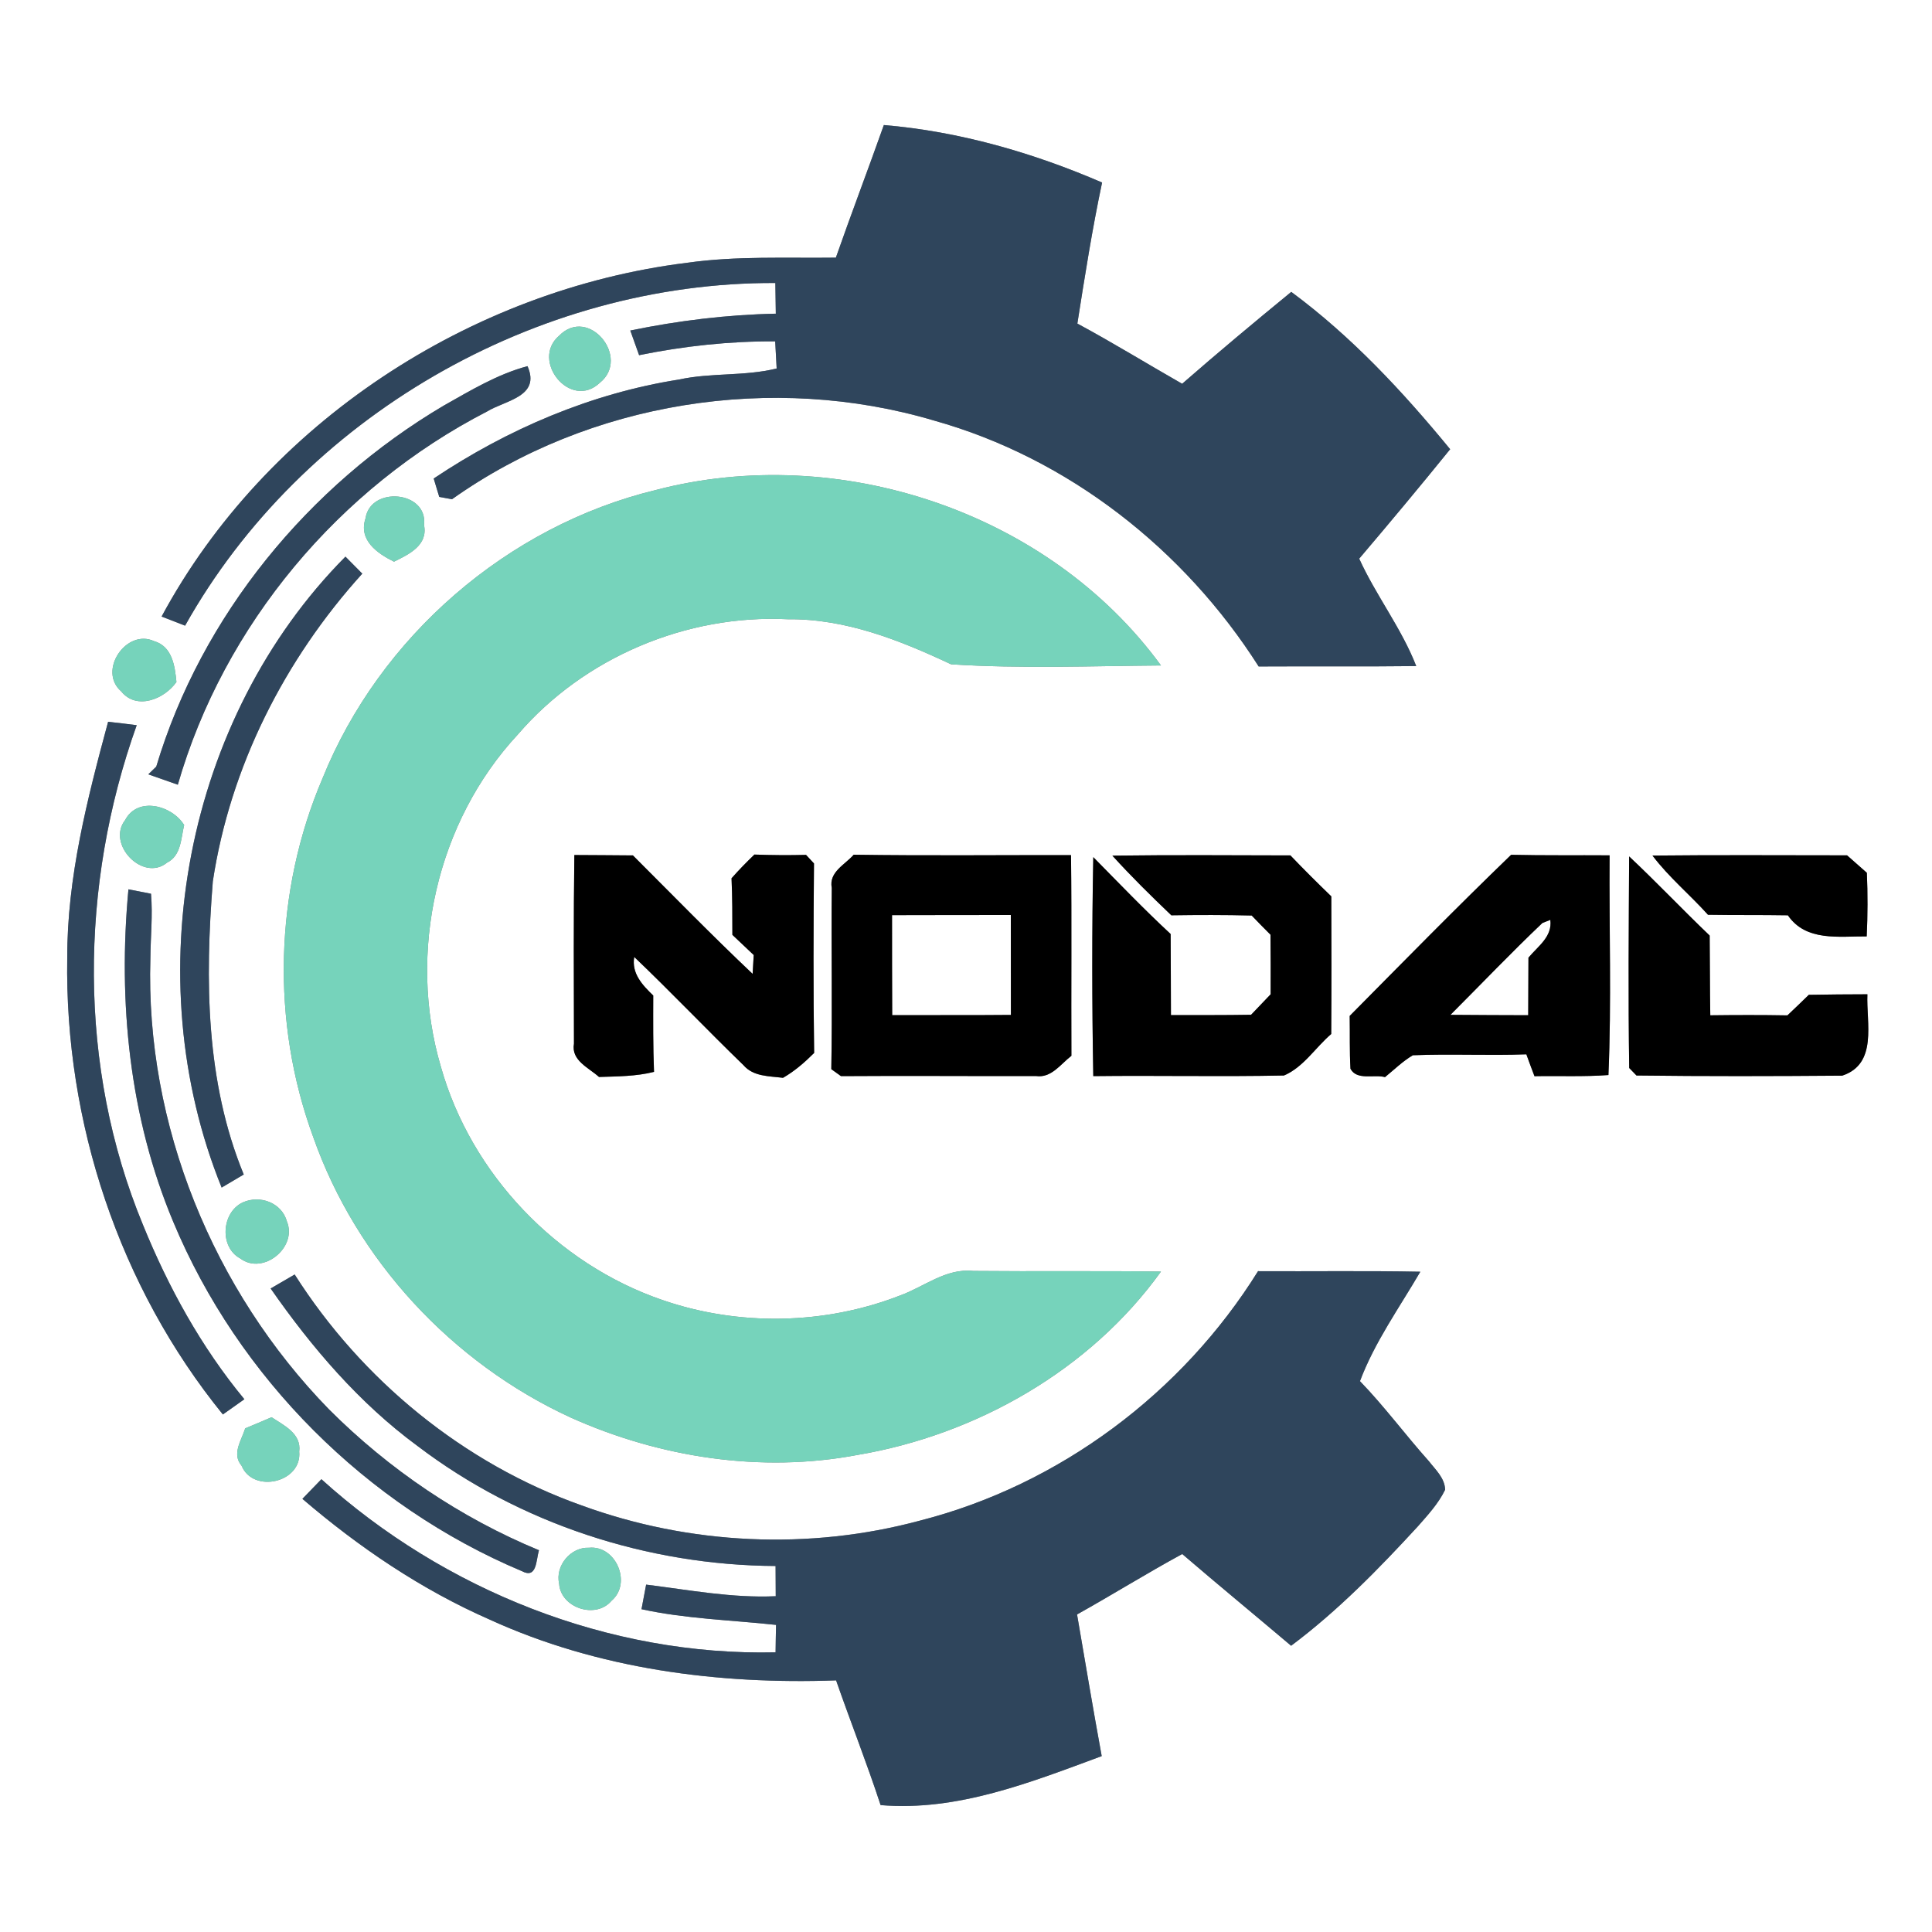 <?xml version="1.0" encoding="UTF-8" ?>
<!DOCTYPE svg PUBLIC "-//W3C//DTD SVG 1.1//EN" "http://www.w3.org/Graphics/SVG/1.1/DTD/svg11.dtd">
<svg width="250pt" height="250pt" viewBox="0 0 250 250" version="1.1" xmlns="http://www.w3.org/2000/svg">
<rect x="0" y="0" width="250" height="250" fill="#808080" stroke="none"/>
<g id="#ffffffff">
<path fill="#ffffff" opacity="1.00" d=" M 0.00 0.00 L 250.00 0.00 L 250.00 250.00 L 0.00 250.00 L 0.00 0.00 M 114.37 16.18 C 112.34 21.91 110.17 27.60 108.16 33.34 C 101.75 33.42 95.30 33.10 88.93 34.00 C 60.84 37.48 34.39 54.77 20.91 79.78 C 21.92 80.18 22.93 80.57 23.95 80.96 C 39.08 53.96 69.40 36.49 100.33 36.62 C 100.34 37.61 100.37 39.60 100.39 40.59 C 94.06 40.72 87.76 41.49 81.56 42.77 C 81.84 43.57 82.41 45.16 82.70 45.96 C 88.50 44.78 94.39 44.14 100.31 44.17 C 100.36 45.05 100.45 46.81 100.50 47.68 C 96.36 48.71 92.03 48.20 87.87 49.11 C 76.48 50.90 65.68 55.53 56.12 61.92 C 56.30 62.51 56.66 63.70 56.84 64.30 C 57.25 64.37 58.08 64.52 58.49 64.60 C 76.30 51.96 99.96 48.21 120.87 54.42 C 138.23 59.28 153.24 71.09 162.87 86.24 C 169.67 86.20 176.46 86.27 183.26 86.19 C 181.35 81.28 178.06 77.08 175.88 72.29 C 179.85 67.62 183.79 62.90 187.65 58.13 C 181.52 50.66 174.89 43.54 167.09 37.77 C 162.33 41.67 157.61 45.61 152.97 49.66 C 148.44 47.08 144.00 44.34 139.41 41.87 C 140.37 35.77 141.33 29.66 142.61 23.62 C 133.66 19.75 124.11 17.00 114.37 16.18 M 72.34 43.45 C 68.61 46.66 73.82 53.13 77.62 49.53 C 81.65 46.29 76.18 39.53 72.34 43.45 M 57.41 52.49 C 39.92 62.83 26.06 79.67 20.22 99.20 C 19.96 99.45 19.45 99.95 19.19 100.20 C 20.46 100.64 21.74 101.09 23.01 101.54 C 28.97 80.84 43.91 63.09 63.02 53.25 C 65.40 51.79 69.99 51.34 68.26 47.38 C 64.36 48.42 60.89 50.53 57.41 52.49 M 84.85 63.41 C 65.64 68.06 49.12 82.41 41.73 100.73 C 35.50 115.32 35.06 132.23 40.53 147.13 C 46.13 163.07 58.54 176.40 73.87 183.44 C 85.39 188.61 98.49 190.63 110.95 188.27 C 126.33 185.67 141.07 177.29 150.23 164.54 C 142.14 164.43 134.04 164.54 125.95 164.46 C 122.40 164.07 119.58 166.52 116.43 167.65 C 106.69 171.44 95.58 171.63 85.71 168.22 C 72.07 163.54 60.97 151.94 57.05 138.04 C 52.68 123.26 56.50 106.34 67.02 95.03 C 75.58 85.07 88.85 79.48 101.94 80.13 C 109.42 80.05 116.43 82.84 123.07 85.96 C 132.08 86.54 141.18 86.18 150.23 86.11 C 135.72 66.22 108.53 57.20 84.85 63.41 M 47.30 67.07 C 46.36 69.89 48.80 71.60 50.98 72.68 C 52.90 71.74 55.41 70.56 54.87 67.94 C 55.40 63.49 47.92 62.87 47.30 67.07 M 28.68 153.67 C 29.64 153.11 30.59 152.54 31.54 151.98 C 26.60 139.97 26.53 126.78 27.54 114.04 C 29.79 99.20 36.84 85.32 46.88 74.23 C 46.15 73.50 45.43 72.76 44.70 72.03 C 23.96 92.94 17.64 126.46 28.68 153.67 M 15.69 89.47 C 17.68 91.94 21.28 90.46 22.83 88.25 C 22.63 86.17 22.29 83.64 19.93 82.96 C 16.35 81.31 12.60 86.80 15.69 89.47 M 13.99 93.40 C 11.29 103.39 8.68 113.54 8.70 123.97 C 8.36 145.20 15.42 166.51 28.84 183.03 C 29.76 182.37 30.69 181.71 31.62 181.06 C 26.04 174.31 21.78 166.57 18.49 158.47 C 10.04 138.05 10.29 114.53 17.69 93.84 C 16.45 93.68 15.22 93.53 13.99 93.40 M 16.19 106.12 C 13.76 109.23 18.50 114.17 21.61 111.63 C 23.45 110.72 23.41 108.48 23.83 106.76 C 22.25 104.20 17.81 103.03 16.19 106.12 M 74.27 135.05 C 73.88 137.23 76.17 138.15 77.51 139.36 C 79.89 139.28 82.30 139.29 84.63 138.70 C 84.50 135.41 84.52 132.11 84.53 128.82 C 83.13 127.47 81.70 125.96 82.07 123.83 C 86.87 128.41 91.44 133.22 96.20 137.83 C 97.49 139.33 99.54 139.24 101.32 139.47 C 102.82 138.61 104.13 137.47 105.35 136.25 C 105.23 128.08 105.26 119.90 105.33 111.73 C 105.07 111.45 104.56 110.90 104.30 110.62 C 102.07 110.68 99.85 110.66 97.62 110.58 C 96.59 111.57 95.60 112.58 94.66 113.65 C 94.77 116.08 94.77 118.53 94.77 120.97 C 95.69 121.83 96.61 122.71 97.53 123.58 C 97.50 124.19 97.43 125.41 97.39 126.02 C 92.11 121.03 87.04 115.82 81.90 110.69 C 79.37 110.66 76.85 110.66 74.32 110.64 C 74.21 118.78 74.25 126.91 74.27 135.05 M 107.63 114.89 C 107.56 122.71 107.71 130.53 107.57 138.35 C 107.88 138.58 108.51 139.03 108.82 139.25 C 117.24 139.19 125.65 139.26 134.07 139.24 C 136.04 139.53 137.27 137.67 138.64 136.62 C 138.60 127.97 138.69 119.31 138.59 110.65 C 129.22 110.64 119.84 110.74 110.47 110.60 C 109.34 111.89 107.23 112.84 107.63 114.89 M 141.47 110.91 C 141.29 120.35 141.30 129.81 141.47 139.25 C 149.69 139.15 157.92 139.34 166.14 139.17 C 168.67 138.10 170.21 135.55 172.26 133.80 C 172.30 127.86 172.29 121.92 172.27 115.99 C 170.47 114.25 168.70 112.49 166.98 110.69 C 159.30 110.67 151.62 110.62 143.94 110.72 C 146.37 113.40 148.95 115.94 151.57 118.44 C 155.04 118.39 158.51 118.38 161.97 118.47 C 162.77 119.31 163.58 120.13 164.40 120.95 C 164.43 123.52 164.43 126.09 164.42 128.66 C 163.58 129.54 162.73 130.42 161.89 131.31 C 158.43 131.37 154.97 131.35 151.52 131.35 C 151.50 127.85 151.51 124.36 151.48 120.86 C 148.03 117.66 144.77 114.26 141.47 110.91 M 174.65 131.46 C 174.69 133.74 174.62 136.02 174.75 138.30 C 175.59 139.85 177.80 138.99 179.22 139.38 C 180.40 138.42 181.50 137.33 182.82 136.55 C 187.71 136.35 192.61 136.61 197.51 136.43 C 197.85 137.37 198.20 138.32 198.56 139.26 C 201.74 139.20 204.94 139.35 208.13 139.11 C 208.54 129.64 208.21 120.15 208.28 110.68 C 204.03 110.65 199.78 110.71 195.54 110.61 C 188.46 117.44 181.57 124.47 174.65 131.46 M 210.81 110.82 C 210.76 119.95 210.68 129.08 210.82 138.20 C 211.06 138.44 211.53 138.93 211.76 139.17 C 220.63 139.28 229.51 139.26 238.38 139.19 C 243.01 137.66 241.48 132.37 241.64 128.66 C 239.11 128.67 236.58 128.68 234.06 128.73 C 233.14 129.63 232.22 130.51 231.29 131.39 C 227.96 131.33 224.63 131.34 221.31 131.38 C 221.25 127.94 221.27 124.50 221.23 121.06 C 217.71 117.70 214.36 114.15 210.81 110.82 M 213.83 110.71 C 215.95 113.52 218.67 115.76 221.01 118.37 C 224.46 118.43 227.90 118.38 231.35 118.44 C 233.69 121.87 237.97 121.14 241.55 121.17 C 241.68 118.43 241.69 115.68 241.57 112.94 C 240.71 112.18 239.86 111.43 239.01 110.68 C 230.61 110.68 222.22 110.62 213.83 110.71 M 16.62 115.08 C 15.26 129.64 16.74 144.57 22.43 158.13 C 30.84 178.27 47.41 194.84 67.52 203.30 C 69.50 204.35 69.35 201.90 69.74 200.60 C 59.59 196.40 50.33 190.14 42.57 182.37 C 27.59 167.01 18.79 145.54 19.46 124.02 C 19.48 121.23 19.78 118.43 19.54 115.65 C 18.81 115.51 17.35 115.22 16.62 115.08 M 31.42 155.59 C 28.66 156.87 28.36 161.39 31.10 162.85 C 34.04 165.05 38.50 161.41 37.13 158.07 C 36.47 155.63 33.64 154.59 31.42 155.59 M 162.79 164.49 C 152.98 180.26 137.09 192.15 119.07 196.76 C 104.71 200.64 89.22 199.90 75.26 194.80 C 59.98 189.38 46.81 178.57 38.13 164.92 C 37.09 165.52 36.05 166.12 35.02 166.73 C 40.35 174.38 46.49 181.57 54.04 187.12 C 67.25 197.16 83.79 202.55 100.36 202.64 C 100.36 203.62 100.37 205.57 100.38 206.55 C 94.74 206.81 89.18 205.74 83.61 205.05 C 83.46 205.85 83.16 207.44 83.01 208.23 C 88.74 209.48 94.61 209.63 100.42 210.26 C 100.39 211.44 100.38 212.62 100.36 213.81 C 78.86 214.31 57.47 205.78 41.59 191.41 C 40.77 192.26 39.95 193.11 39.13 193.95 C 46.46 200.23 54.53 205.70 63.38 209.58 C 77.37 215.97 92.93 217.99 108.19 217.44 C 110.07 222.83 112.17 228.15 113.95 233.58 C 123.89 234.42 133.41 230.62 142.56 227.24 C 141.44 221.14 140.42 215.02 139.37 208.91 C 143.94 206.36 148.38 203.59 152.98 201.09 C 157.64 205.09 162.38 208.99 167.07 212.96 C 173.11 208.44 178.40 203.03 183.49 197.49 C 184.78 196.02 186.14 194.55 187.00 192.77 C 186.95 191.25 185.76 190.19 184.90 189.08 C 181.86 185.68 179.15 182.00 175.98 178.72 C 177.88 173.66 181.08 169.21 183.79 164.56 C 176.79 164.42 169.79 164.53 162.79 164.49 M 31.73 184.83 C 31.24 186.41 29.96 188.12 31.26 189.66 C 32.76 193.30 39.10 191.85 38.72 187.83 C 39.02 185.51 36.75 184.45 35.14 183.39 C 34.00 183.88 32.87 184.36 31.73 184.83 M 76.21 200.28 C 73.85 200.17 71.82 202.61 72.35 204.93 C 72.55 208.05 77.09 209.58 79.14 207.13 C 81.81 204.85 79.68 199.92 76.21 200.28 Z" />
<path fill="#ffffff" opacity="1.00" d=" M 115.43 118.42 C 120.55 118.40 125.68 118.41 130.80 118.40 C 130.81 122.71 130.80 127.02 130.81 131.33 C 125.69 131.38 120.57 131.34 115.45 131.36 C 115.42 127.04 115.44 122.73 115.43 118.42 Z" />
<path fill="#ffffff" opacity="1.00" d=" M 199.58 119.44 C 199.84 119.34 200.35 119.13 200.61 119.03 C 200.90 121.21 199.00 122.45 197.78 123.92 C 197.77 126.40 197.77 128.89 197.75 131.37 C 194.40 131.35 191.05 131.36 187.69 131.32 C 191.65 127.36 195.52 123.30 199.58 119.44 Z" />
</g>
<g id="#2f455cff">
<path fill="#2f455c" opacity="1.00" d=" M 114.37 16.18 C 124.11 17.00 133.66 19.75 142.61 23.62 C 141.33 29.66 140.37 35.77 139.41 41.87 C 144.00 44.34 148.44 47.08 152.97 49.66 C 157.61 45.61 162.33 41.67 167.09 37.77 C 174.89 43.54 181.52 50.66 187.65 58.13 C 183.79 62.90 179.85 67.62 175.88 72.29 C 178.06 77.08 181.35 81.28 183.26 86.19 C 176.46 86.27 169.67 86.20 162.87 86.24 C 153.24 71.09 138.23 59.28 120.87 54.42 C 99.96 48.21 76.30 51.96 58.49 64.60 C 58.08 64.52 57.25 64.37 56.84 64.30 C 56.66 63.70 56.30 62.51 56.12 61.92 C 65.68 55.53 76.48 50.90 87.87 49.11 C 92.03 48.20 96.36 48.71 100.50 47.68 C 100.45 46.81 100.36 45.05 100.31 44.17 C 94.39 44.14 88.50 44.78 82.70 45.96 C 82.41 45.16 81.84 43.57 81.56 42.77 C 87.76 41.49 94.06 40.72 100.39 40.59 C 100.37 39.60 100.34 37.61 100.33 36.62 C 69.40 36.49 39.08 53.96 23.95 80.96 C 22.93 80.57 21.92 80.18 20.91 79.78 C 34.39 54.77 60.84 37.48 88.93 34.00 C 95.30 33.10 101.75 33.42 108.16 33.34 C 110.17 27.60 112.34 21.91 114.37 16.18 Z" />
<path fill="#2f455c" opacity="1.00" d=" M 57.41 52.49 C 60.89 50.53 64.36 48.42 68.26 47.38 C 69.99 51.34 65.40 51.79 63.02 53.25 C 43.91 63.09 28.97 80.84 23.01 101.54 C 21.74 101.09 20.46 100.64 19.19 100.20 C 19.45 99.95 19.96 99.45 20.22 99.20 C 26.06 79.67 39.92 62.83 57.41 52.49 Z" />
<path fill="#2f455c" opacity="1.00" d=" M 28.68 153.67 C 17.64 126.46 23.96 92.94 44.70 72.03 C 45.43 72.76 46.15 73.50 46.88 74.23 C 36.84 85.32 29.79 99.20 27.54 114.04 C 26.53 126.78 26.60 139.97 31.54 151.98 C 30.59 152.54 29.64 153.11 28.68 153.67 Z" />
<path fill="#2f455c" opacity="1.00" d=" M 13.99 93.40 C 15.22 93.53 16.45 93.68 17.69 93.84 C 10.29 114.53 10.04 138.05 18.49 158.47 C 21.78 166.57 26.04 174.31 31.62 181.06 C 30.69 181.71 29.76 182.37 28.84 183.03 C 15.42 166.51 8.36 145.20 8.70 123.97 C 8.68 113.54 11.29 103.39 13.99 93.40 Z" />
<path fill="#2f455c" opacity="1.00" d=" M 16.62 115.08 C 17.35 115.22 18.81 115.51 19.54 115.65 C 19.78 118.43 19.48 121.23 19.46 124.02 C 18.79 145.54 27.59 167.01 42.57 182.37 C 50.33 190.14 59.59 196.40 69.74 200.60 C 69.35 201.90 69.50 204.35 67.52 203.30 C 47.41 194.84 30.84 178.27 22.43 158.13 C 16.74 144.57 15.26 129.64 16.62 115.08 Z" />
<path fill="#2f455c" opacity="1.00" d=" M 162.79 164.49 C 169.79 164.53 176.79 164.42 183.79 164.56 C 181.08 169.21 177.88 173.66 175.98 178.72 C 179.15 182.00 181.86 185.68 184.90 189.08 C 185.76 190.19 186.95 191.25 187.00 192.77 C 186.14 194.55 184.78 196.02 183.49 197.49 C 178.40 203.03 173.11 208.44 167.07 212.96 C 162.38 208.99 157.64 205.09 152.98 201.09 C 148.38 203.59 143.94 206.36 139.37 208.91 C 140.42 215.02 141.44 221.14 142.56 227.24 C 133.41 230.62 123.89 234.42 113.95 233.58 C 112.17 228.15 110.07 222.83 108.19 217.44 C 92.93 217.99 77.37 215.97 63.38 209.58 C 54.53 205.70 46.46 200.23 39.13 193.95 C 39.95 193.11 40.77 192.26 41.59 191.41 C 57.47 205.78 78.86 214.31 100.36 213.81 C 100.38 212.62 100.39 211.44 100.42 210.26 C 94.61 209.63 88.74 209.48 83.01 208.23 C 83.16 207.44 83.46 205.85 83.61 205.05 C 89.18 205.74 94.74 206.81 100.38 206.55 C 100.37 205.57 100.36 203.62 100.36 202.64 C 83.79 202.55 67.25 197.16 54.04 187.12 C 46.49 181.57 40.35 174.38 35.02 166.73 C 36.05 166.12 37.09 165.52 38.13 164.92 C 46.81 178.57 59.98 189.38 75.26 194.80 C 89.22 199.90 104.71 200.64 119.07 196.76 C 137.09 192.15 152.98 180.26 162.79 164.49 Z" />
</g>
<g id="#76d3bbff">
<path fill="#76d3bb" opacity="1.00" d=" M 72.34 43.45 C 76.18 39.53 81.65 46.29 77.62 49.53 C 73.82 53.13 68.61 46.66 72.34 43.45 Z" />
<path fill="#76d3bb" opacity="1.00" d=" M 84.85 63.41 C 108.53 57.20 135.72 66.22 150.23 86.11 C 141.18 86.18 132.08 86.54 123.07 85.96 C 116.43 82.84 109.42 80.05 101.94 80.13 C 88.85 79.48 75.58 85.07 67.02 95.03 C 56.50 106.34 52.68 123.26 57.05 138.04 C 60.97 151.94 72.07 163.54 85.71 168.22 C 95.58 171.63 106.69 171.44 116.43 167.65 C 119.58 166.52 122.40 164.07 125.95 164.46 C 134.04 164.54 142.14 164.43 150.23 164.54 C 141.07 177.29 126.33 185.67 110.95 188.27 C 98.49 190.63 85.39 188.61 73.87 183.44 C 58.54 176.40 46.13 163.07 40.53 147.13 C 35.06 132.23 35.50 115.32 41.73 100.73 C 49.12 82.41 65.64 68.06 84.85 63.41 Z" />
<path fill="#76d3bb" opacity="1.00" d=" M 47.30 67.07 C 47.92 62.87 55.40 63.49 54.87 67.94 C 55.41 70.56 52.90 71.74 50.98 72.68 C 48.80 71.60 46.36 69.89 47.30 67.07 Z" />
<path fill="#76d3bb" opacity="1.00" d=" M 15.69 89.47 C 12.60 86.80 16.35 81.31 19.93 82.96 C 22.29 83.64 22.63 86.17 22.83 88.25 C 21.28 90.46 17.68 91.94 15.69 89.47 Z" />
<path fill="#76d3bb" opacity="1.00" d=" M 16.19 106.12 C 17.81 103.03 22.25 104.20 23.83 106.76 C 23.41 108.48 23.45 110.72 21.61 111.63 C 18.50 114.17 13.76 109.23 16.19 106.12 Z" />
<path fill="#76d3bb" opacity="1.00" d=" M 31.42 155.59 C 33.64 154.59 36.47 155.63 37.13 158.07 C 38.50 161.41 34.04 165.05 31.10 162.85 C 28.36 161.39 28.66 156.87 31.42 155.59 Z" />
<path fill="#76d3bb" opacity="1.00" d=" M 31.73 184.83 C 32.87 184.36 34.00 183.88 35.14 183.39 C 36.75 184.45 39.02 185.51 38.72 187.83 C 39.10 191.85 32.76 193.30 31.26 189.66 C 29.96 188.12 31.24 186.41 31.73 184.83 Z" />
<path fill="#76d3bb" opacity="1.00" d=" M 76.21 200.28 C 79.68 199.92 81.81 204.85 79.14 207.13 C 77.09 209.58 72.55 208.05 72.35 204.93 C 71.82 202.61 73.85 200.17 76.21 200.28 Z" />
</g>
<g id="#000000ff">
<path fill="#000000" opacity="1.00" d=" M 74.27 135.05 C 74.25 126.91 74.21 118.78 74.32 110.64 C 76.85 110.66 79.37 110.66 81.90 110.69 C 87.04 115.82 92.11 121.03 97.39 126.02 C 97.43 125.41 97.50 124.19 97.53 123.58 C 96.61 122.71 95.69 121.83 94.77 120.97 C 94.77 118.53 94.77 116.08 94.66 113.65 C 95.60 112.58 96.59 111.57 97.62 110.58 C 99.85 110.66 102.07 110.68 104.30 110.62 C 104.56 110.90 105.07 111.45 105.33 111.73 C 105.26 119.90 105.23 128.08 105.35 136.25 C 104.13 137.47 102.82 138.61 101.32 139.47 C 99.54 139.24 97.49 139.33 96.20 137.83 C 91.44 133.22 86.87 128.41 82.07 123.83 C 81.70 125.96 83.13 127.47 84.53 128.82 C 84.52 132.11 84.50 135.41 84.63 138.70 C 82.30 139.29 79.89 139.28 77.51 139.36 C 76.17 138.15 73.88 137.23 74.27 135.05 Z" />
<path fill="#000000" opacity="1.00" d=" M 107.63 114.89 C 107.23 112.84 109.34 111.89 110.47 110.60 C 119.84 110.74 129.22 110.64 138.59 110.65 C 138.69 119.31 138.60 127.97 138.64 136.62 C 137.27 137.67 136.04 139.53 134.07 139.24 C 125.65 139.26 117.24 139.19 108.82 139.25 C 108.51 139.03 107.88 138.58 107.57 138.35 C 107.71 130.53 107.56 122.71 107.63 114.89 M 115.43 118.42 C 115.44 122.73 115.42 127.04 115.45 131.36 C 120.57 131.34 125.69 131.38 130.81 131.33 C 130.80 127.02 130.81 122.71 130.80 118.40 C 125.68 118.41 120.55 118.40 115.43 118.42 Z" />
<path fill="#000000" opacity="1.00" d=" M 141.47 110.91 C 144.77 114.26 148.03 117.66 151.48 120.86 C 151.51 124.36 151.50 127.85 151.52 131.35 C 154.97 131.35 158.43 131.37 161.89 131.31 C 162.73 130.42 163.58 129.54 164.42 128.66 C 164.43 126.09 164.43 123.52 164.40 120.95 C 163.58 120.13 162.77 119.31 161.97 118.47 C 158.51 118.38 155.04 118.39 151.57 118.44 C 148.95 115.94 146.37 113.40 143.94 110.72 C 151.62 110.62 159.30 110.67 166.98 110.69 C 168.70 112.49 170.47 114.25 172.27 115.99 C 172.29 121.92 172.30 127.86 172.26 133.80 C 170.21 135.55 168.67 138.10 166.14 139.17 C 157.92 139.34 149.69 139.15 141.47 139.25 C 141.30 129.81 141.29 120.35 141.47 110.91 Z" />
<path fill="#000000" opacity="1.00" d=" M 174.65 131.46 C 181.57 124.47 188.46 117.44 195.54 110.61 C 199.78 110.71 204.03 110.65 208.28 110.68 C 208.21 120.15 208.54 129.64 208.13 139.11 C 204.94 139.35 201.74 139.20 198.56 139.26 C 198.20 138.32 197.85 137.37 197.51 136.43 C 192.61 136.61 187.71 136.35 182.82 136.55 C 181.50 137.33 180.40 138.42 179.22 139.38 C 177.80 138.99 175.59 139.85 174.75 138.30 C 174.62 136.02 174.69 133.74 174.65 131.46 M 199.58 119.44 C 195.52 123.30 191.65 127.36 187.69 131.32 C 191.05 131.36 194.40 131.35 197.75 131.37 C 197.77 128.89 197.77 126.40 197.78 123.92 C 199.00 122.45 200.90 121.21 200.61 119.03 C 200.35 119.13 199.84 119.34 199.58 119.44 Z" />
<path fill="#000000" opacity="1.00" d=" M 210.81 110.82 C 214.36 114.15 217.71 117.70 221.23 121.06 C 221.27 124.50 221.25 127.94 221.31 131.38 C 224.63 131.34 227.96 131.33 231.29 131.39 C 232.22 130.51 233.14 129.63 234.06 128.73 C 236.58 128.68 239.11 128.67 241.64 128.66 C 241.48 132.37 243.01 137.66 238.38 139.19 C 229.51 139.26 220.63 139.28 211.76 139.17 C 211.53 138.93 211.06 138.44 210.82 138.20 C 210.68 129.08 210.76 119.95 210.81 110.82 Z" />
<path fill="#000000" opacity="1.00" d=" M 213.83 110.71 C 222.22 110.62 230.61 110.68 239.01 110.68 C 239.86 111.43 240.71 112.18 241.57 112.94 C 241.69 115.68 241.68 118.43 241.55 121.17 C 237.97 121.14 233.69 121.87 231.35 118.44 C 227.90 118.38 224.46 118.43 221.01 118.37 C 218.67 115.76 215.95 113.52 213.83 110.71 Z" />
</g>
</svg>
